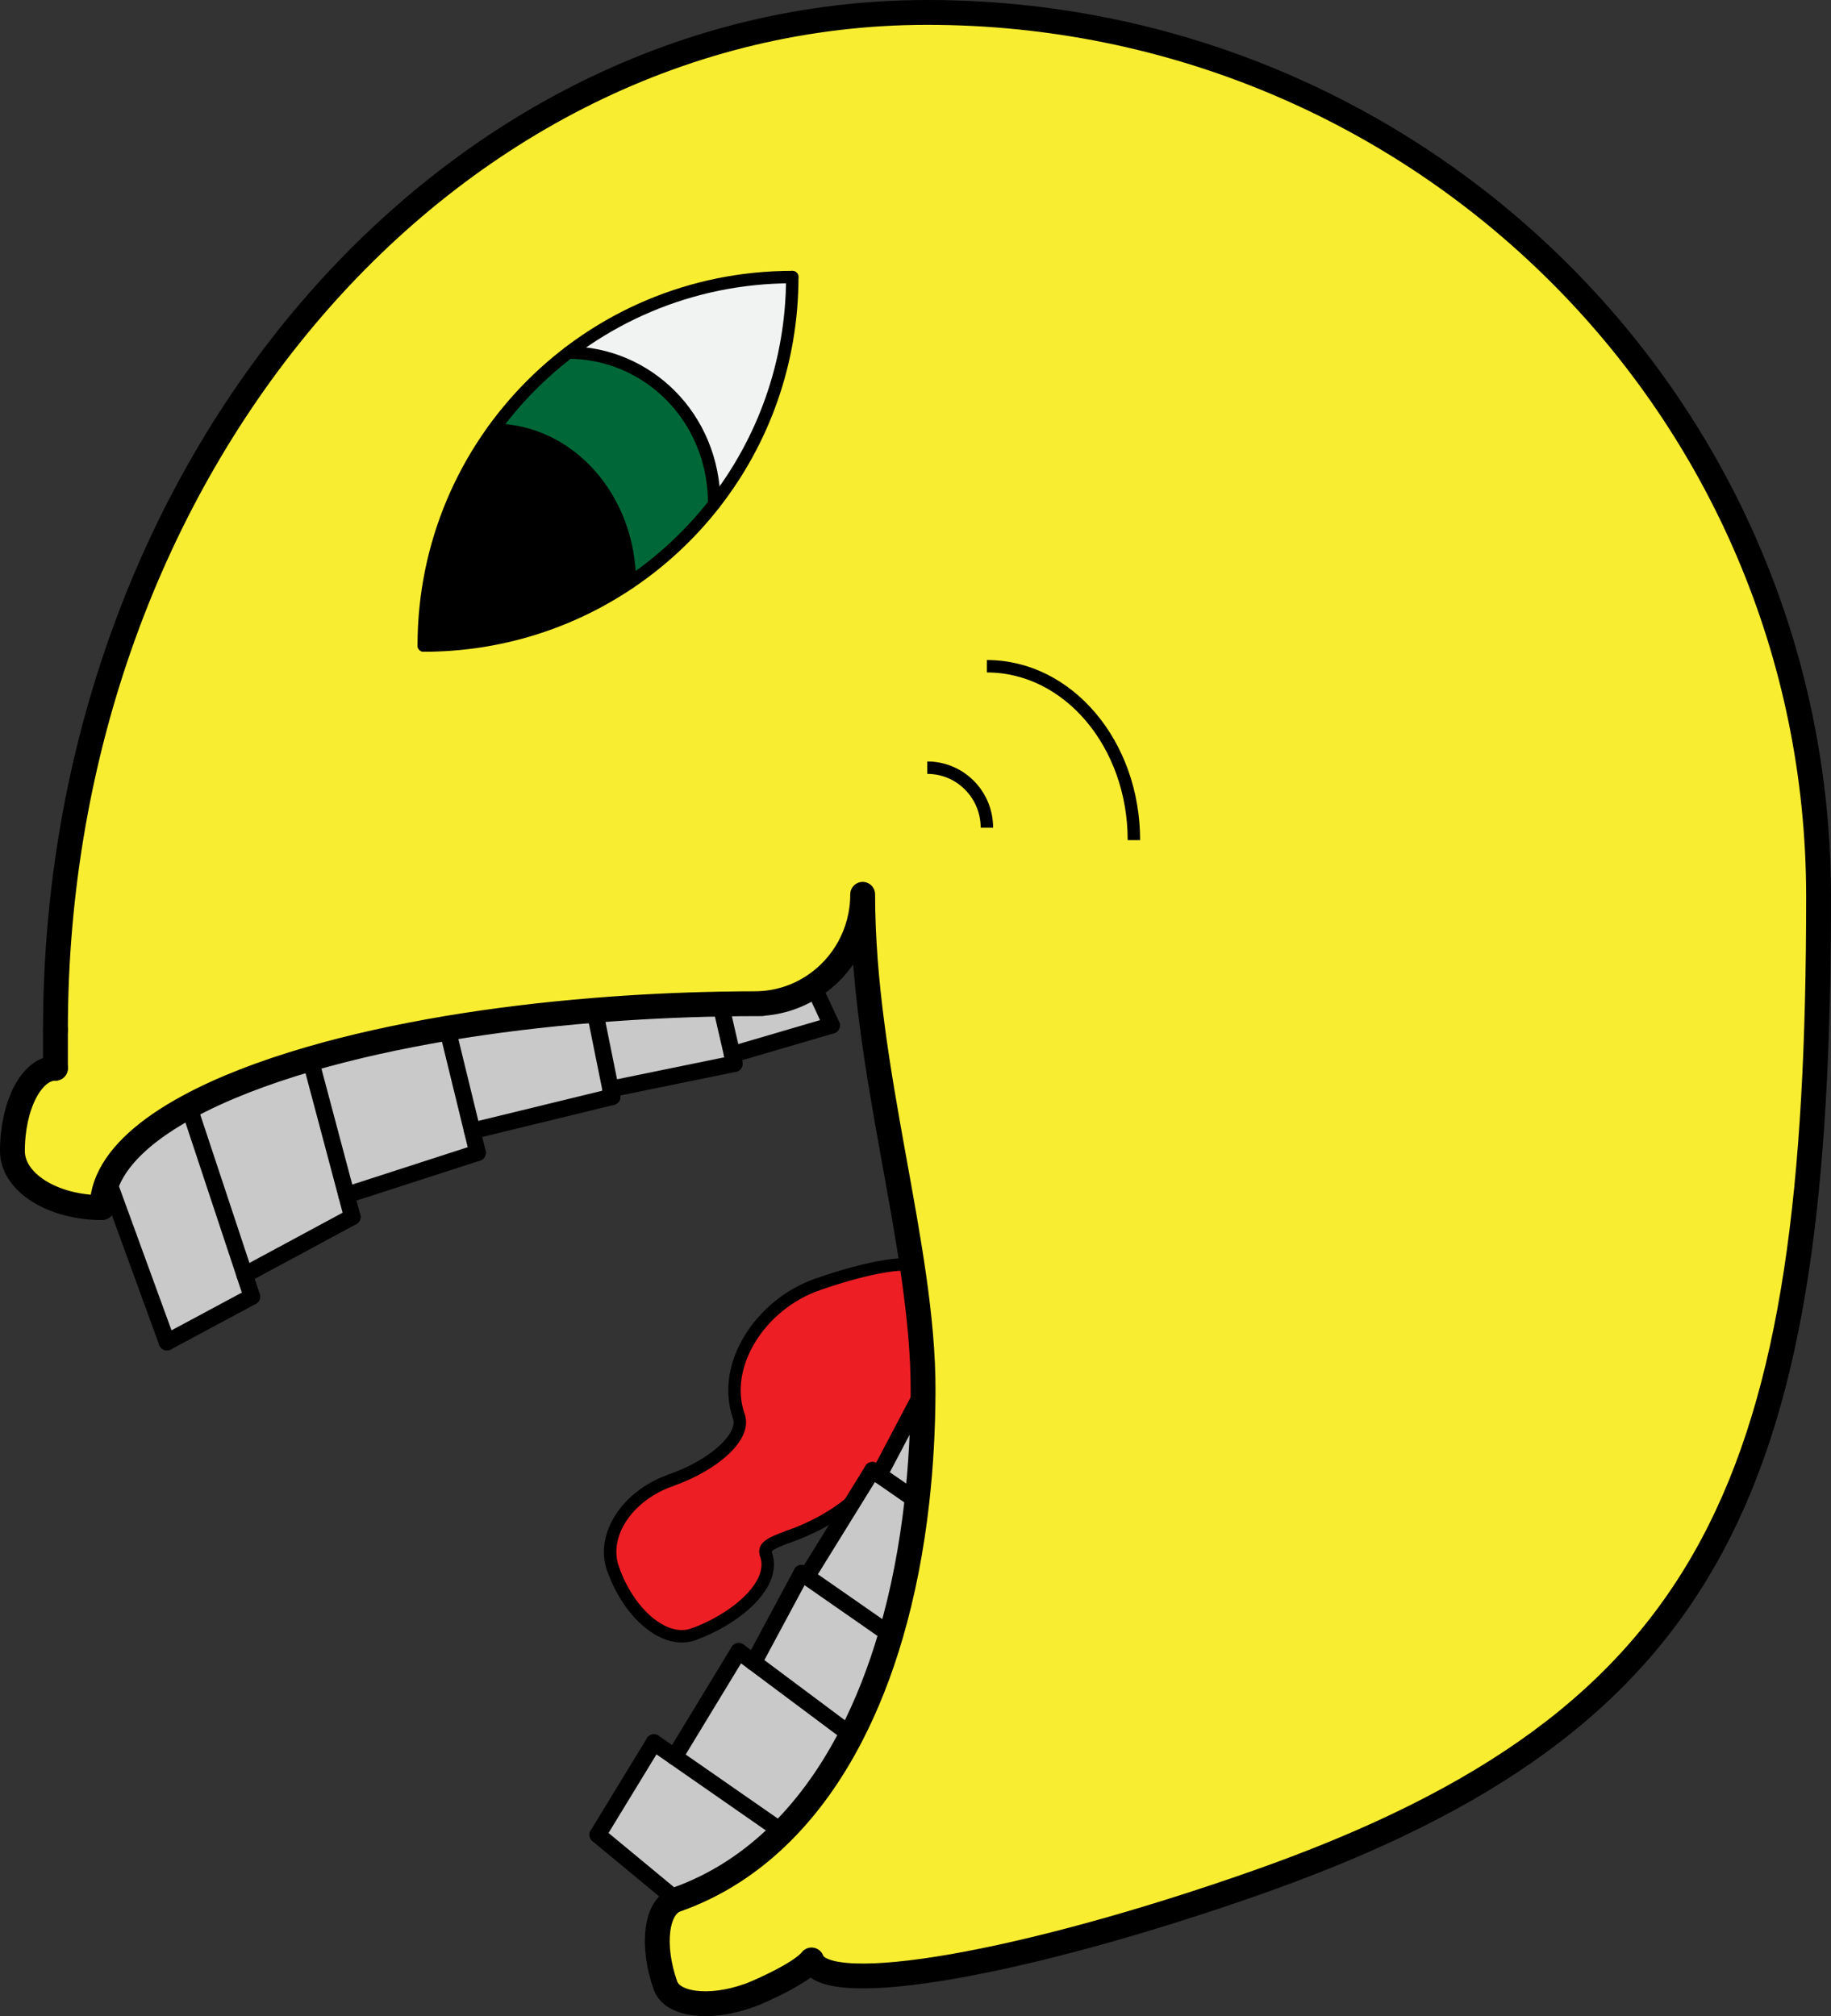 <?xml version="1.0" encoding="iso-8859-1"?>
<!-- Generator: Adobe Illustrator 16.0.0, SVG Export Plug-In . SVG Version: 6.00 Build 0)  -->
<!DOCTYPE svg PUBLIC "-//W3C//DTD SVG 1.1//EN" "http://www.w3.org/Graphics/SVG/1.1/DTD/svg11.dtd">
<svg version="1.1" xmlns="http://www.w3.org/2000/svg" xmlns:xlink="http://www.w3.org/1999/xlink" x="0px" y="0px"
	 width="442.18px" height="486.961px" viewBox="0 0 442.18 486.961" style="enable-background:new 0 0 442.18 486.961;"
	 xml:space="preserve">
<rect x="0" y="0" width="442.18" height="486.961" fill="#333333" stroke="none"/>
<g id="_x31_">
	<g id="XMLID_1_">
		<g>
			<path style="fill:#ED1F24;" d="M167.41,394.753c-6.782,2.389-15.444-4.718-19.377-15.885c-2.84-8.064,3.403-17.611,13.957-21.328
				c10.762-3.791,18.116-10.695,16.445-15.44c-4.362-12.384,5.249-27.028,18.859-31.822c12.573-4.429,23.405-6.154,24.212-3.862
				l1.353,34.754l-0.027,0.826l-15.925,19.265c0.14,0.396-5.729,6.1-16.416,9.863c-5.376,1.894-6.012,2.859-5.513,4.274
				C187.731,383.217,176.568,391.527,167.41,394.753z"/>
		</g>
		<g>
			<path style="fill:none;stroke:#000000;stroke-width:3;stroke-linecap:round;stroke-linejoin:round;stroke-miterlimit:10;" d="
				M221.505,306.415c-0.807-2.292-11.639-0.566-24.212,3.862"/>
			<path style="fill:none;stroke:#000000;stroke-width:3;stroke-linecap:round;stroke-linejoin:round;stroke-miterlimit:10;" d="
				M178.434,342.1c-4.362-12.384,5.249-27.028,18.859-31.822"/>
			<path style="fill:none;stroke:#000000;stroke-width:3;stroke-linecap:round;stroke-linejoin:round;stroke-miterlimit:10;" d="
				M178.434,342.1c1.671,4.745-5.683,11.649-16.445,15.44"/>
			<path style="fill:none;stroke:#000000;stroke-width:3;stroke-linecap:round;stroke-linejoin:round;stroke-miterlimit:10;" d="
				M148.032,378.868c-2.84-8.064,3.403-17.611,13.957-21.328"/>
			<path style="fill:none;stroke:#000000;stroke-width:3;stroke-linecap:round;stroke-linejoin:round;stroke-miterlimit:10;" d="
				M148.032,378.868c3.933,11.167,12.596,18.273,19.377,15.885"/>
			<path style="fill:none;stroke:#000000;stroke-width:3;stroke-linecap:round;stroke-linejoin:round;stroke-miterlimit:10;" d="
				M184.978,375.397c2.754,7.819-8.409,16.13-17.568,19.355"/>
			<path style="fill:none;stroke:#000000;stroke-width:3;stroke-linecap:round;stroke-linejoin:round;stroke-miterlimit:10;" d="
				M184.978,375.397c-0.499-1.415,0.137-2.381,5.513-4.274"/>
			<path style="fill:none;stroke:#000000;stroke-width:3;stroke-linecap:round;stroke-linejoin:round;stroke-miterlimit:10;" d="
				M206.906,361.26c0.14,0.396-5.729,6.1-16.416,9.863"/>
			
				<line style="fill:none;stroke:#000000;stroke-width:3;stroke-linecap:round;stroke-linejoin:round;stroke-miterlimit:10;" x1="206.906" y1="361.26" x2="222.831" y2="341.995"/>
			
				<line style="fill:none;stroke:#000000;stroke-width:3;stroke-linecap:round;stroke-linejoin:round;stroke-miterlimit:10;" x1="222.858" y1="341.169" x2="221.505" y2="306.415"/>
		</g>
	</g>
	<g>
		<path style="fill:#F9ED32;" d="M172.49,121.719v-0.01c11.81-15.1,18.84-34.12,18.84-54.79c-20.32,0-39.05,6.8-54.02,18.25h-0.01
			c-6.92,5.29-13.04,11.57-18.14,18.63c-10.59,14.64-16.83,32.65-16.83,52.12c18.44,0,35.57-5.6,49.77-15.19
			C159.85,135.5,166.73,129.08,172.49,121.719z M143.61,244.02c-12.54,1.011-24.48,2.48-35.61,4.341
			c-12.05,2.029-23.16,4.52-33.07,7.39c-11.52,3.35-21.43,7.21-29.33,11.49c-9.98,5.39-16.76,11.42-19.53,17.85
			c-0.93,2.16-1.41,4.36-1.41,6.59C12.69,291.68,3,285.57,3,278.01c0-11.05,4.65-20,10.39-20c0-0.8,0-4.54,0-9.24
			C13.39,112.919,107.56,3,223.93,3c59.49,0,113.301,23.88,152.24,62.52c38.94,38.63,63.01,92.02,63.01,151.04
			c0,139.9-23.352,198.571-135.574,238.098c-56.169,19.783-104.299,28.158-107.618,18.735c-2.857,3.657-15.273,8.805-15.319,8.672
			c-9.385,3.306-18.316,2.179-19.968-2.51c-3.428-9.732-2.269-18.994,2.598-20.709c9.658-3.401,18.22-8.982,25.622-16.414
			c6.435-6.443,11.995-14.286,16.644-23.303c3.788-7.335,6.975-15.444,9.538-24.213c2.927-9.99,5.043-20.84,6.338-32.364
			c0.948-8.476,1.446-17.324,1.479-26.476c0.144-35.11-14.589-77.626-14.589-120.067c0,9.31-4.73,17.49-11.89,22.18
			c-4.07,2.68-8.91,4.23-14.11,4.23H184c-3.34,0-6.65,0.03-9.93,0.09C163.61,242.709,153.42,243.219,143.61,244.02z"/>
		<path style="fill:#C9C9C9;" d="M162.902,424.338l26.019,18.094c-7.402,7.432-15.964,13.013-25.622,16.414l-18.948-15.686
			l13.581-22.277L162.902,424.338z"/>
		<path style="fill:#C9C9C9;" d="M143.61,244.02c9.81-0.8,20-1.31,30.46-1.51l0.01,0.32l2.74,11.871l0.51,2.22l-29.88,6.12
			L143.61,244.02z"/>
		<path style="fill:#C9C9C9;" d="M147.83,264.92l-33.78,8.23L108,248.36c11.13-1.86,23.07-3.33,35.61-4.341l3.84,19.021
			L147.83,264.92z"/>
		<path style="fill:#C9C9C9;" d="M196.44,238.199l4.39,9.461l-24.01,7.04l-2.74-11.871l-0.01-0.32c3.28-0.06,6.59-0.09,9.93-0.09
			h-1.67c5.2,0,10.04-1.55,14.11-4.23V238.199z"/>
		<path style="fill:#C9C9C9;" d="M212.301,356.229l10.618-20.153c-0.032,9.151-0.53,18-1.479,26.476L212.301,356.229z"/>
		<path style="fill:#F1F2F2;" d="M191.33,66.919c0,20.67-7.03,39.69-18.84,54.79c-0.01-21.14-16.37-36.53-35.18-36.54
			C152.28,73.719,171.01,66.919,191.33,66.919z"/>
		<path style="fill:#C9C9C9;" d="M212.301,356.229l9.14,6.322c-1.295,11.524-3.411,22.374-6.338,32.364l-20.281-14.114
			l15.879-25.685L212.301,356.229z"/>
		<path style="fill:#006838;" d="M172.49,121.709v0.01c-5.76,7.36-12.64,13.78-20.39,19.01c0-20.41-14.72-36.92-32.94-36.93
			c5.1-7.06,11.22-13.34,18.14-18.63h0.01C156.12,85.179,172.48,100.569,172.49,121.709z"/>
		<path style="fill:#C9C9C9;" d="M194.821,380.802l20.281,14.114c-2.563,8.769-5.75,16.878-9.538,24.213l-23.553-17.595
			l11.591-21.575L194.821,380.802z"/>
		<path style="fill:#C9C9C9;" d="M182.011,401.534l23.553,17.595c-4.649,9.017-10.209,16.859-16.644,23.303l-26.019-18.094
			l15.487-25.503L182.011,401.534z"/>
		<path d="M119.16,103.799c18.22,0.01,32.94,16.52,32.94,36.93c-14.2,9.59-31.33,15.19-49.77,15.19
			C102.33,136.449,108.57,118.439,119.16,103.799z"/>
		<path style="fill:#C9C9C9;" d="M114.05,273.15l1.28,5.27l-31.65,10.24l-8.75-32.9v-0.01c9.91-2.87,21.02-5.36,33.07-7.39
			L114.05,273.15z"/>
		<path style="fill:#C9C9C9;" d="M83.68,288.66l1.4,5.26l-25.99,14.01L45.6,267.24c7.9-4.28,17.81-8.141,29.33-11.49v0.01
			L83.68,288.66z"/>
		<path style="fill:#C9C9C9;" d="M59.09,307.93l1.74,5.24l-20.5,11l-14.25-39.08h-0.01c2.77-6.43,9.55-12.46,19.53-17.85
			L59.09,307.93z"/>
		<path style="fill:none;stroke:#000000;stroke-width:6;stroke-linecap:round;stroke-linejoin:round;stroke-miterlimit:10;" d="
			M13.39,248.77C13.39,112.919,107.56,3,223.93,3c59.49,0,113.301,23.88,152.24,62.52c38.94,38.63,63.01,92.02,63.01,151.04
			c0,139.9-23.352,198.571-135.574,238.098c-56.169,19.783-104.299,28.158-107.618,18.735c-2.857,3.657-15.273,8.805-15.319,8.672
			c-9.385,3.306-18.316,2.179-19.968-2.51c-3.428-9.732-2.269-18.994,2.598-20.709c9.658-3.401,18.22-8.982,25.622-16.414
			c6.435-6.443,11.995-14.286,16.644-23.303c3.788-7.335,6.975-15.444,9.538-24.213c2.927-9.99,5.043-20.84,6.338-32.364
			c0.948-8.476,1.446-17.324,1.479-26.476c0.144-35.11-14.589-77.626-14.589-120.067c0,9.31-4.73,17.49-11.89,22.18
			c-4.07,2.68-8.91,4.23-14.11,4.23H184c-3.34,0-6.65,0.03-9.93,0.09c-10.46,0.2-20.65,0.71-30.46,1.51
			c-12.54,1.011-24.48,2.48-35.61,4.341c-12.05,2.029-23.16,4.52-33.07,7.39c-11.52,3.35-21.43,7.21-29.33,11.49
			c-9.98,5.39-16.76,11.42-19.53,17.85c-0.93,2.16-1.41,4.36-1.41,6.59C12.69,291.68,3,285.57,3,278.01c0-11.05,4.65-20,10.39-20"/>
		<path style="fill:none;stroke:#000000;stroke-width:6;stroke-linecap:round;stroke-linejoin:round;stroke-miterlimit:10;" d="
			M13.39,248.77c0,4.7,0,8.44,0,9.24"/>
		<path style="fill:none;stroke:#000000;stroke-width:3;stroke-linecap:round;stroke-linejoin:bevel;stroke-miterlimit:10;" d="
			M172.49,121.709c-0.01-21.14-16.37-36.53-35.18-36.54"/>
		<path style="fill:none;stroke:#000000;stroke-width:3;stroke-linecap:round;stroke-linejoin:bevel;stroke-miterlimit:10;" d="
			M191.33,66.919"/>
		<path style="fill:none;stroke:#000000;stroke-width:3;stroke-linecap:round;stroke-linejoin:bevel;stroke-miterlimit:10;" d="
			M119.16,103.799"/>
		<path style="fill:none;stroke:#000000;stroke-width:3;stroke-linecap:round;stroke-linejoin:bevel;stroke-miterlimit:10;" d="
			M102.33,155.919"/>
		<path style="fill:none;stroke:#000000;stroke-width:3;stroke-linecap:round;stroke-linejoin:bevel;stroke-miterlimit:10;" d="
			M191.33,66.919c0,20.67-7.03,39.69-18.84,54.79v0.01c-5.76,7.36-12.64,13.78-20.39,19.01c-14.2,9.59-31.33,15.19-49.77,15.19"/>
		<path style="fill:none;stroke:#000000;stroke-width:3;stroke-linecap:round;stroke-linejoin:bevel;stroke-miterlimit:10;" d="
			M152.1,140.729c0-20.41-14.72-36.92-32.94-36.93h-0.01"/>
		
			<line style="fill:none;stroke:#000000;stroke-width:4;stroke-linecap:round;stroke-miterlimit:10;" x1="200.83" y1="247.66" x2="196.44" y2="238.199"/>
		
			<line style="fill:none;stroke:#000000;stroke-width:4;stroke-linecap:round;stroke-miterlimit:10;" x1="26.08" y1="285.09" x2="40.33" y2="324.17"/>
		
			<line style="fill:none;stroke:#000000;stroke-width:4;stroke-linecap:round;stroke-miterlimit:10;" x1="40.33" y1="324.17" x2="60.83" y2="313.17"/>
		<polyline style="fill:none;stroke:#000000;stroke-width:4;stroke-linecap:round;stroke-miterlimit:10;" points="60.83,313.17 
			59.09,307.93 45.6,267.24 		"/>
		
			<line style="fill:none;stroke:#000000;stroke-width:4;stroke-linecap:round;stroke-miterlimit:10;" x1="59.09" y1="307.93" x2="85.08" y2="293.92"/>
		<polyline style="fill:none;stroke:#000000;stroke-width:4;stroke-linecap:round;stroke-miterlimit:10;" points="85.08,293.92 
			83.68,288.66 74.93,255.76 		"/>
		
			<line style="fill:none;stroke:#000000;stroke-width:4;stroke-linecap:round;stroke-miterlimit:10;" x1="83.68" y1="288.66" x2="115.33" y2="278.42"/>
		<polyline style="fill:none;stroke:#000000;stroke-width:4;stroke-linecap:round;stroke-miterlimit:10;" points="115.33,278.42 
			114.05,273.15 108,248.36 107.83,247.66 		"/>
		
			<line style="fill:none;stroke:#000000;stroke-width:4;stroke-linecap:round;stroke-miterlimit:10;" x1="114.05" y1="273.15" x2="147.83" y2="264.92"/>
		<polyline style="fill:none;stroke:#000000;stroke-width:4;stroke-linecap:round;stroke-miterlimit:10;" points="147.83,264.92 
			147.45,263.04 143.61,244.02 143.61,244.01 		"/>
		
			<line style="fill:none;stroke:#000000;stroke-width:4;stroke-linecap:round;stroke-miterlimit:10;" x1="147.45" y1="263.04" x2="177.33" y2="256.92"/>
		<polyline style="fill:none;stroke:#000000;stroke-width:4;stroke-linecap:round;stroke-miterlimit:10;" points="177.33,256.92 
			176.82,254.7 174.08,242.83 		"/>
		
			<line style="fill:none;stroke:#000000;stroke-width:4;stroke-linecap:round;stroke-miterlimit:10;" x1="176.82" y1="254.7" x2="200.83" y2="247.66"/>
		
			<line style="fill:none;stroke:#000000;stroke-width:4;stroke-linecap:round;stroke-miterlimit:10;" x1="163.298" y1="458.846" x2="144.351" y2="443.16"/>
		
			<line style="fill:none;stroke:#000000;stroke-width:4;stroke-linecap:round;stroke-miterlimit:10;" x1="144.351" y1="443.16" x2="157.932" y2="420.883"/>
		<polyline style="fill:none;stroke:#000000;stroke-width:4;stroke-linecap:round;stroke-miterlimit:10;" points="157.932,420.883 
			162.902,424.338 188.92,442.432 		"/>
		
			<line style="fill:none;stroke:#000000;stroke-width:4;stroke-linecap:round;stroke-miterlimit:10;" x1="162.902" y1="424.338" x2="178.389" y2="398.835"/>
		<polyline style="fill:none;stroke:#000000;stroke-width:4;stroke-linecap:round;stroke-miterlimit:10;" points="178.389,398.835 
			182.011,401.534 205.564,419.129 		"/>
		
			<line style="fill:none;stroke:#000000;stroke-width:4;stroke-linecap:round;stroke-miterlimit:10;" x1="182.011" y1="401.534" x2="193.602" y2="379.959"/>
		<polyline style="fill:none;stroke:#000000;stroke-width:4;stroke-linecap:round;stroke-miterlimit:10;" points="193.602,379.959 
			194.821,380.802 215.102,394.916 		"/>
		
			<line style="fill:none;stroke:#000000;stroke-width:4;stroke-linecap:round;stroke-miterlimit:10;" x1="194.821" y1="380.802" x2="210.701" y2="355.117"/>
		<polyline style="fill:none;stroke:#000000;stroke-width:4;stroke-linecap:round;stroke-miterlimit:10;" points="210.701,355.117 
			212.301,356.229 221.44,362.552 		"/>
		
			<line style="fill:none;stroke:#000000;stroke-width:4;stroke-linecap:round;stroke-miterlimit:10;" x1="212.301" y1="356.229" x2="222.919" y2="336.076"/>
		<path style="fill:none;stroke:#000000;stroke-width:3;stroke-linecap:round;stroke-linejoin:bevel;stroke-miterlimit:10;" d="
			M191.33,66.919"/>
		<path style="fill:none;stroke:#000000;stroke-width:3;stroke-linecap:round;stroke-linejoin:bevel;stroke-miterlimit:10;" d="
			M191.33,66.919"/>
		<path style="fill:none;stroke:#000000;stroke-width:3;stroke-linecap:round;stroke-linejoin:bevel;stroke-miterlimit:10;" d="
			M102.33,155.919c0-49.193,39.807-89,89-89"/>
		<g>
			<path style="fill:none;stroke:#000000;stroke-width:3;stroke-miterlimit:10;" d="M238.33,199.919c0-8.015-6.441-14.5-14.402-14.5
				"/>
			<path style="fill:none;stroke:#000000;stroke-width:3;stroke-miterlimit:10;" d="M273.83,202.919c0-23.215-15.878-42-35.5-42"/>
		</g>
	</g>
</g>
<g id="Layer_1">
</g>
</svg>
